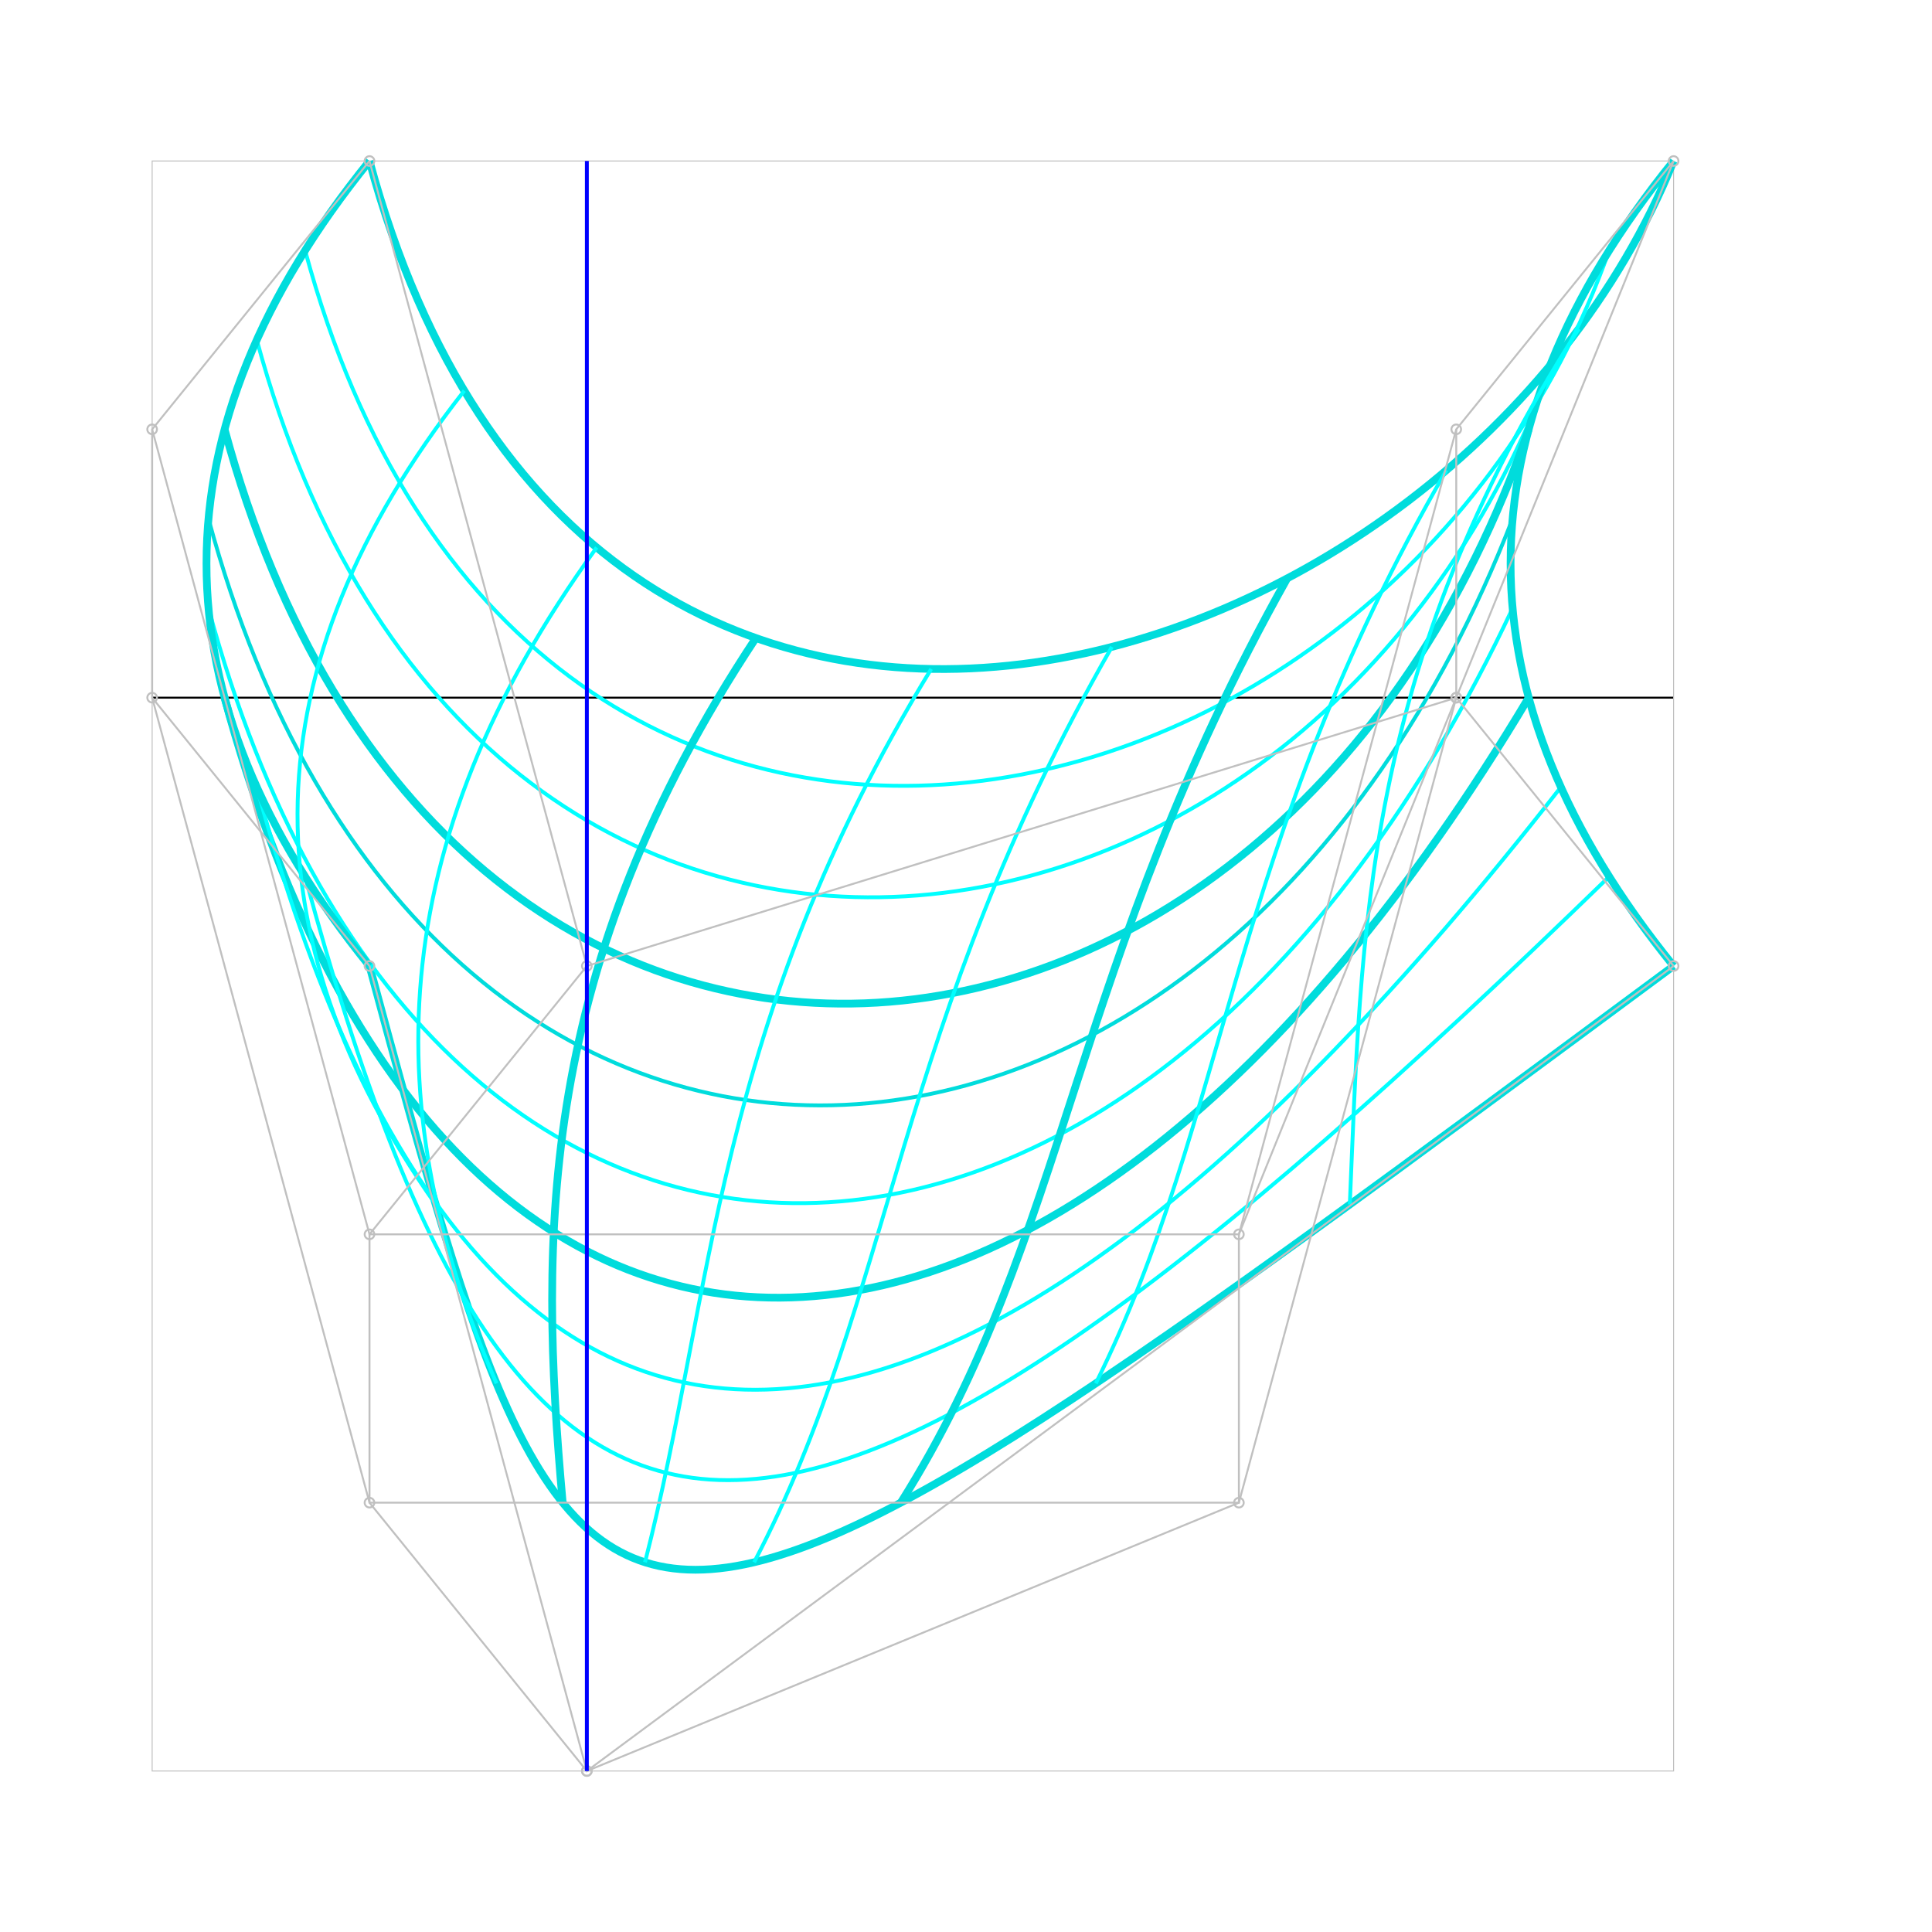 <?xml version="1.0" standalone="no" ?>
<!DOCTYPE svg PUBLIC "-//W3C//DTD SVG 1.1//EN" "http://www.w3.org/Graphics/SVG/1.1/DTD/svg11.dtd">
<svg width="1000px" height="1000px" xmlns="http://www.w3.org/2000/svg" version="1.1" >
	<line x1="303.75" y1="916.667" x2="303.75" y2="83.333" stroke-width="1" stroke="rgb(0,0,0)" />
	<line x1="78.75" y1="361.111" x2="866.25" y2="361.111" stroke-width="1" stroke="rgb(0,0,0)" />
	<rect x="78.75" y="83.333" width="787.5" height="833.333" fill="none" stroke-width="0.5" stroke="rgb(192,192,192)" />
	<path d="M191.25,83.333  C303.75,500 753.75,361.111 866.25,83.333 " fill="none" stroke-width="4" stroke="rgb(0,220,220)" />
	<path d="M191.25,500  C303.75,916.667 303.75,916.667 866.25,500 " fill="none" stroke-width="4" stroke="rgb(0,220,220)" />
	<path d="M157.917,129.63  C270.417,546.296 719.799,448.75 832.917,129.63 " fill="none" stroke-width="2" stroke="rgb(0,255,255)" />
	<path d="M132.917,175.926  C245.417,592.593 690.478,527.244 807.917,175.926 " fill="none" stroke-width="2" stroke="rgb(0,255,255)" />
	<path d="M116.25,222.222  C228.75,638.889 662.083,597.737 791.25,222.222 " fill="none" stroke-width="4" stroke="rgb(0,220,220)" />
	<path d="M107.917,268.518  C220.417,685.185 630.91,661.37 782.917,268.518 " fill="none" stroke-width="2" stroke="rgb(0,220,220)" />
	<path d="M107.917,314.815  C220.417,731.482 593.256,719.288 782.917,314.815 " fill="none" stroke-width="2" stroke="rgb(0,255,255)" />
	<path d="M116.25,361.111  C228.75,777.778 545.417,772.634 791.25,361.111 " fill="none" stroke-width="4" stroke="rgb(0,220,220)" />
	<path d="M132.917,407.407  C245.417,824.074 483.688,822.55 807.917,407.407 " fill="none" stroke-width="2" stroke="rgb(0,255,255)" />
	<path d="M157.917,453.704  C270.417,870.37 404.367,870.18 832.917,453.704 " fill="none" stroke-width="2" stroke="rgb(0,255,255)" />
	<path d="M191.25,83.333  C78.75,222.222 78.75,361.111 191.25,500 " fill="none" stroke-width="4" stroke="rgb(0,220,220)" />
	<path d="M866.25,83.333  C753.75,222.222 753.75,361.111 866.25,500 " fill="none" stroke-width="4" stroke="rgb(0,220,220)" />
	<path d="M240.324,202.218  C127.824,345.679 127.824,484.568 225.509,623.457 " fill="none" stroke-width="2" stroke="rgb(0,255,255)" />
	<path d="M308.843,283.379  C196.343,438.272 196.343,577.16 256.991,716.049 " fill="none" stroke-width="2" stroke="rgb(0,255,255)" />
	<path d="M391.25,330.247  C278.75,500 278.75,638.889 291.25,777.778 " fill="none" stroke-width="4" stroke="rgb(0,220,220)" />
	<path d="M481.991,346.251  C369.491,530.864 369.491,669.753 333.843,808.642 " fill="none" stroke-width="2" stroke="rgb(0,255,255)" />
	<path d="M575.509,334.819  C463.009,530.864 463.009,669.753 390.324,808.642 " fill="none" stroke-width="2" stroke="rgb(0,255,255)" />
	<path d="M666.25,299.383  C553.75,500 553.75,638.889 466.25,777.778 " fill="none" stroke-width="4" stroke="rgb(0,220,220)" />
	<path d="M748.657,243.37  C636.157,438.272 636.157,577.16 567.176,716.049 " fill="none" stroke-width="2" stroke="rgb(0,255,255)" />
	<path d="M817.176,170.21  C704.676,345.679 704.676,484.568 698.657,623.457 " fill="none" stroke-width="2" stroke="rgb(0,255,255)" />
	<circle cx="191.25" cy="83.333" r="2.5" fill="none" stroke-width="1" stroke="rgb(192,192,192)" />
	<circle cx="303.75" cy="500" r="2.5" fill="none" stroke-width="1" stroke="rgb(192,192,192)" />
	<circle cx="753.75" cy="361.111" r="2.5" fill="none" stroke-width="1" stroke="rgb(192,192,192)" />
	<circle cx="866.25" cy="83.333" r="2.5" fill="none" stroke-width="1" stroke="rgb(192,192,192)" />
	<circle cx="78.75" cy="222.222" r="2.5" fill="none" stroke-width="1" stroke="rgb(192,192,192)" />
	<circle cx="191.25" cy="638.889" r="2.5" fill="none" stroke-width="1" stroke="rgb(192,192,192)" />
	<circle cx="641.25" cy="638.889" r="2.5" fill="none" stroke-width="1" stroke="rgb(192,192,192)" />
	<circle cx="753.75" cy="222.222" r="2.5" fill="none" stroke-width="1" stroke="rgb(192,192,192)" />
	<circle cx="78.75" cy="361.111" r="2.5" fill="none" stroke-width="1" stroke="rgb(192,192,192)" />
	<circle cx="191.25" cy="777.778" r="2.5" fill="none" stroke-width="1" stroke="rgb(192,192,192)" />
	<circle cx="641.25" cy="777.778" r="2.5" fill="none" stroke-width="1" stroke="rgb(192,192,192)" />
	<circle cx="753.75" cy="361.111" r="2.5" fill="none" stroke-width="1" stroke="rgb(192,192,192)" />
	<circle cx="191.25" cy="500" r="2.5" fill="none" stroke-width="1" stroke="rgb(192,192,192)" />
	<circle cx="303.75" cy="916.667" r="2.5" fill="none" stroke-width="1" stroke="rgb(192,192,192)" />
	<circle cx="303.75" cy="916.667" r="2.5" fill="none" stroke-width="1" stroke="rgb(192,192,192)" />
	<circle cx="866.25" cy="500" r="2.5" fill="none" stroke-width="1" stroke="rgb(192,192,192)" />
	<polyline points="191.25,83.333 303.75,500 753.75,361.111 866.25,83.333 " fill="none" stroke-width="1" stroke="rgb(192,192,192)" />
	<polyline points="78.75,222.222 191.25,638.889 641.25,638.889 753.75,222.222 " fill="none" stroke-width="1" stroke="rgb(192,192,192)" />
	<polyline points="78.75,361.111 191.25,777.778 641.25,777.778 753.75,361.111 " fill="none" stroke-width="1" stroke="rgb(192,192,192)" />
	<polyline points="191.25,500 303.75,916.667 303.75,916.667 866.25,500 " fill="none" stroke-width="1" stroke="rgb(192,192,192)" />
	<polyline points="191.25,83.333 78.75,222.222 78.75,361.111 191.25,500 " fill="none" stroke-width="1" stroke="rgb(192,192,192)" />
	<polyline points="303.75,500 191.25,638.889 191.25,777.778 303.75,916.667 " fill="none" stroke-width="1" stroke="rgb(192,192,192)" />
	<polyline points="753.75,361.111 641.25,638.889 641.25,777.778 303.75,916.667 " fill="none" stroke-width="1" stroke="rgb(192,192,192)" />
	<polyline points="866.25,83.333 753.75,222.222 753.75,361.111 866.25,500 " fill="none" stroke-width="1" stroke="rgb(192,192,192)" />
	<line x1="303.75" y1="916.667" x2="303.75" y2="83.333" stroke-width="2" stroke="rgb(0,0,255)" />
</svg>
